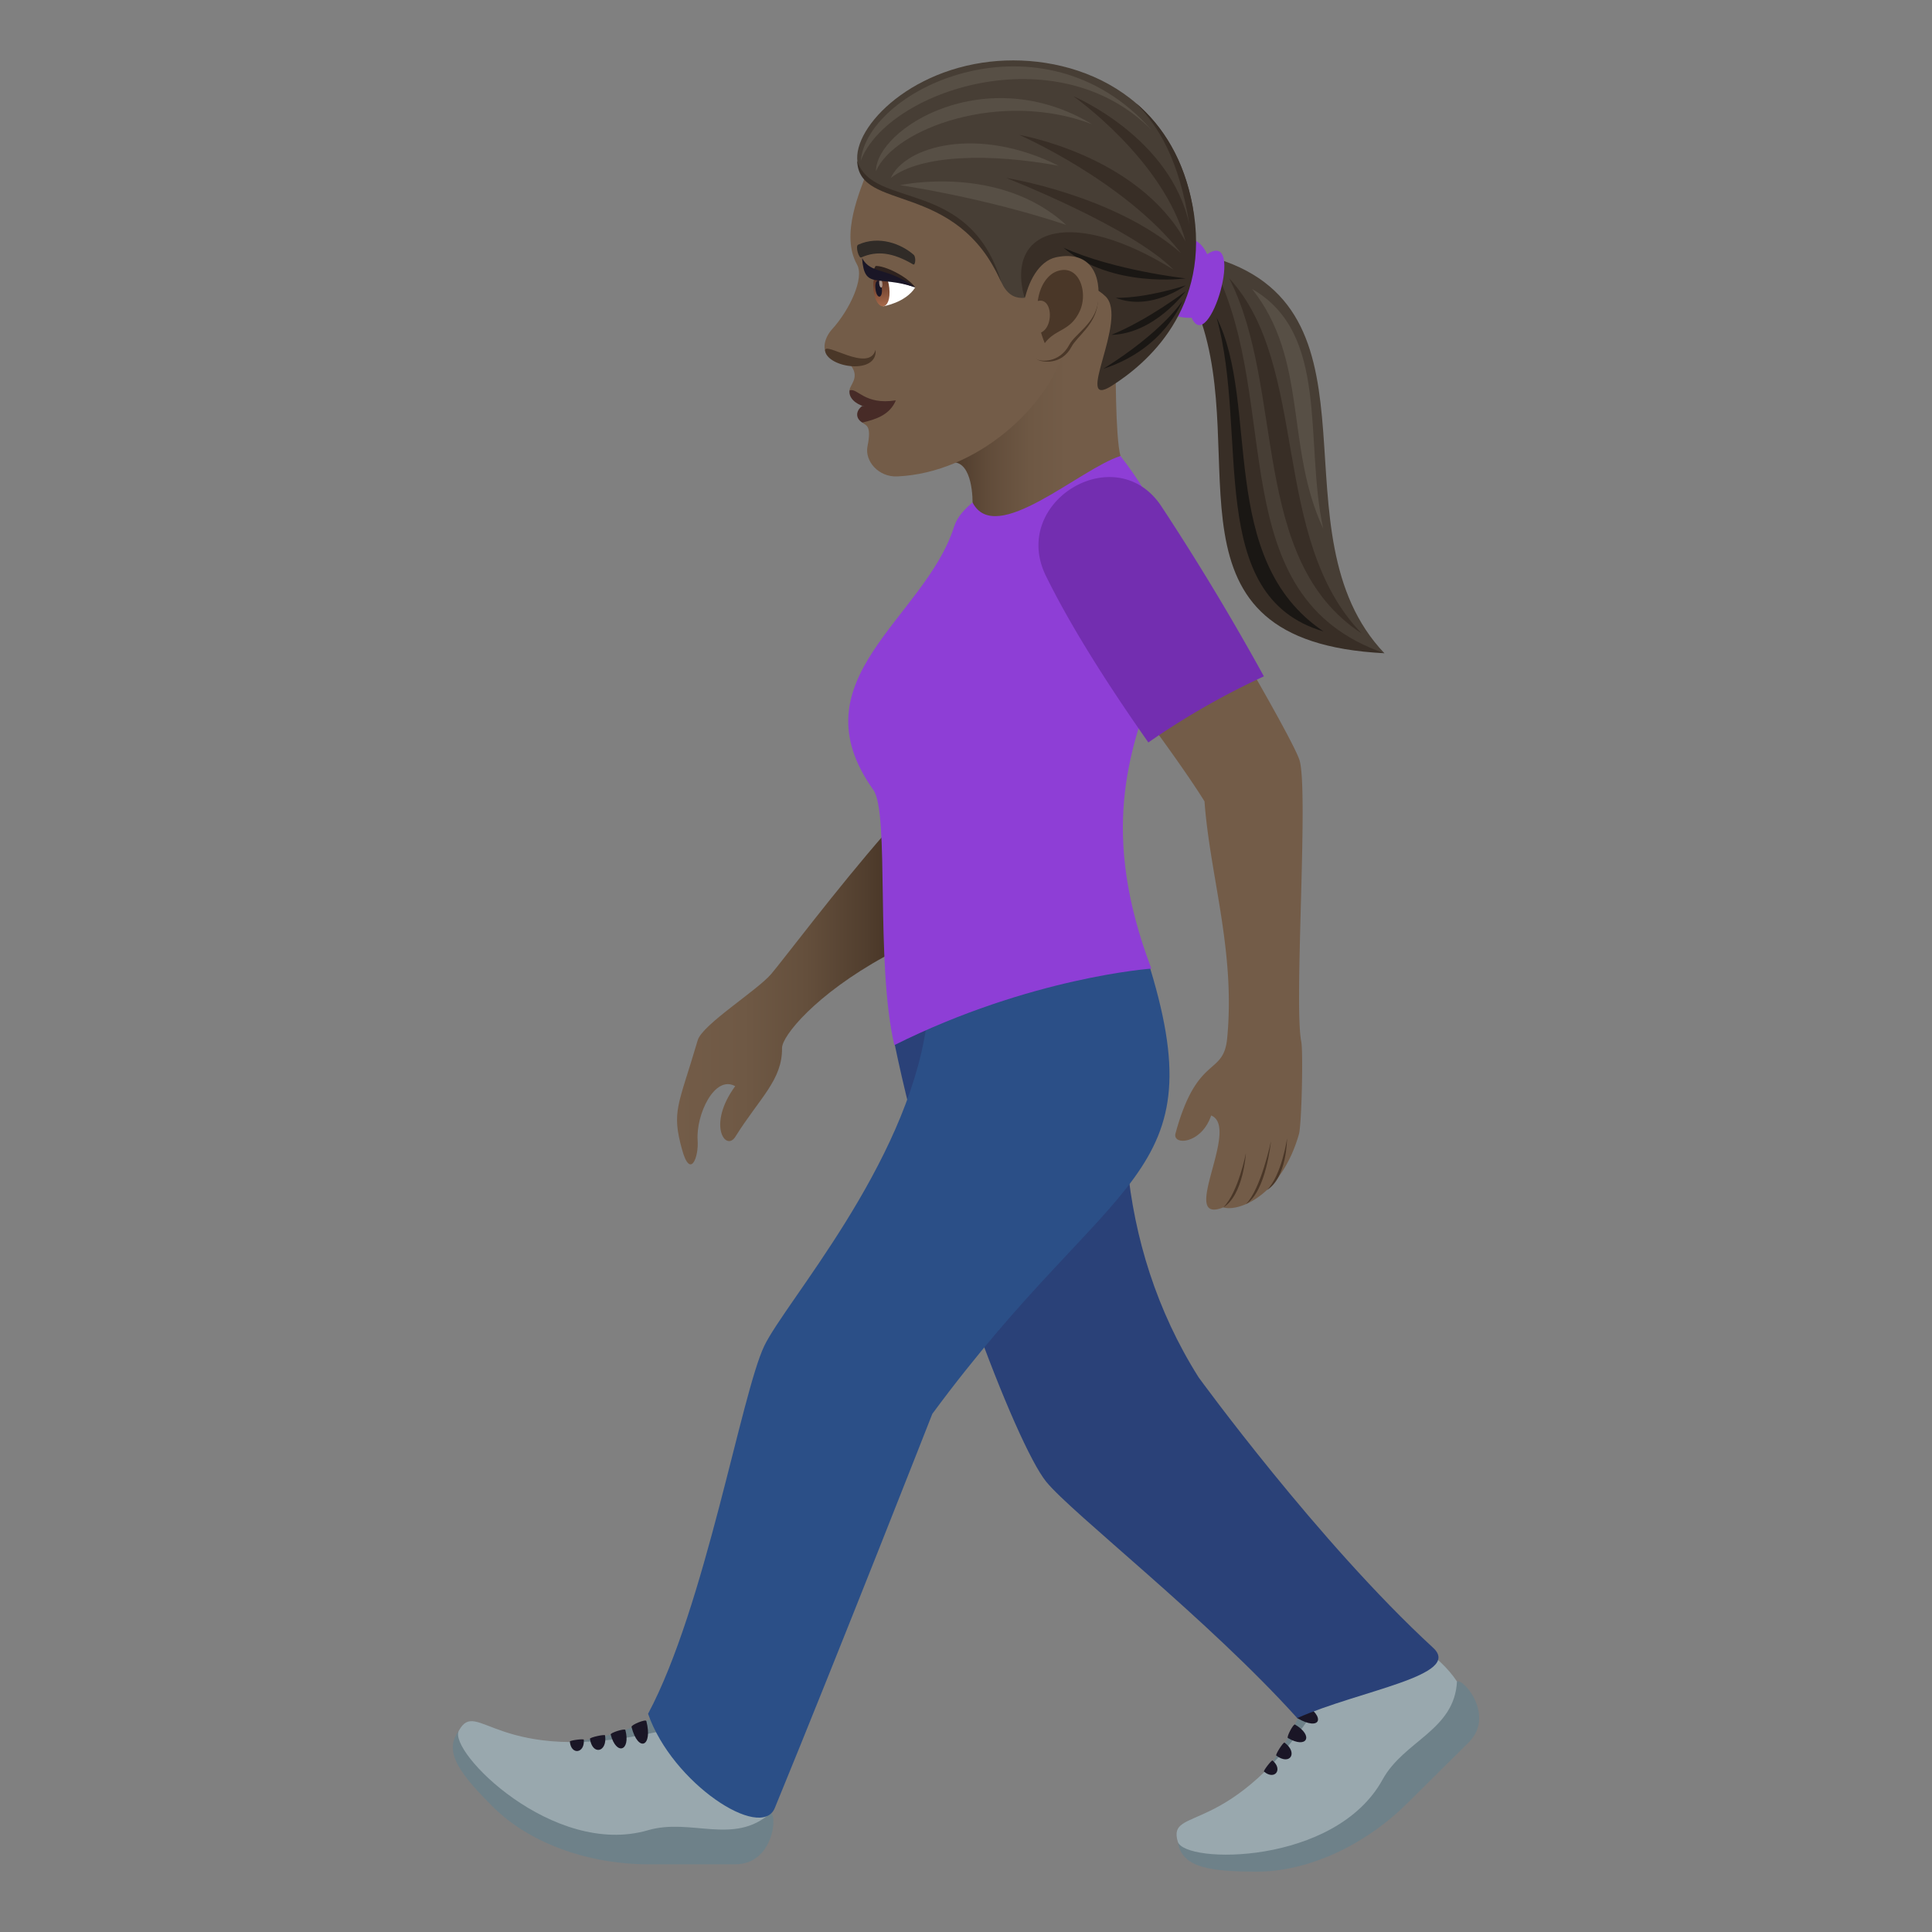 <svg xmlns="http://www.w3.org/2000/svg" xml:space="preserve" style="enable-background:new 0 0 64 64" viewBox="0 0 64 64"><rect x="0" y="0" width="64" height="64" fill="#808080" stroke="none"/><linearGradient id="a" x1="37.117" x2="31.279" y1="13.399" y2="13.399" gradientUnits="userSpaceOnUse"><stop offset=".307" style="stop-color:#735c48"/><stop offset=".516" style="stop-color:#6e5844"/><stop offset=".75" style="stop-color:#614c3a"/><stop offset=".996" style="stop-color:#4a3728"/><stop offset="1" style="stop-color:#4a3728"/></linearGradient><path d="M31.28 15.386c.833-.377.938.823.938 1.26 0 1.388 2.24.693 4.899-1.54-.175-.641-.158-3.12-.158-3.12.818-5.604-2.959-.83-5.68 3.4z" style="fill:url(#a)"/><path d="M28.757 5.591c-.26.727-.928 2.175-.367 3.172.251.447-.243 1.501-.823 2.14-.252.277-.328.636-.175.843.234.317.63.14.807.38.286.39-.058.635-.057.806 0 0 1.004.17.424 1.066.102.101.32.058.171.787-.098.48.357 1.026.99.997 2.626-.12 4.993-2.296 5.537-4.232 1.166-4.148 1.563-8.804-6.507-5.959z" style="fill:#735c48"/><path d="M28.142 12.932c-.067.476.872.84 1.535.33-1.043.165-1.267-.424-1.535-.33z" style="fill:#472b27"/><path d="M28.567 13.445c-.236.17-.223.424-.001.553.454-.108.907-.251 1.111-.736-.52.276-1.11.183-1.11.183z" style="fill:#472b27"/><path d="M27.333 11.626c.092.56 1.747.802 1.672-.04-.217.79-1.731-.324-1.672.04z" style="fill:#4a3728"/><path d="M30.267 8.44c-.414-.364-1.151-.647-1.84-.334-.099.045.022.458.102.423.529-.237 1.057-.16 1.72.23.078.045.1-.246.018-.319z" style="fill:#302b27"/><path d="M25.528 60.057c.233.086.083 1.7-1.17 1.7h-2.876c-2.053 0-3.974-.736-5.126-1.878-1.103-1.092-1.682-1.85-1.165-2.529 5.236 1.956 9.978 2.575 10.337 2.707zm-3.168-3.566c1.002.428-.162 2.319-3.903 1.26 2.814-.197 3.722-1.337 3.903-1.26z" style="fill:#6e8189"/><path d="M25.224 57.489c.172.293.527 1.53.304 2.568-1.211 1.086-2.64.156-4.06.571-3.146.919-6.644-2.62-6.267-3.299.62-1.117 1.232 1.204 6.554.047 1.916-.417 3.299-.18 3.47.113z" style="fill:#99a8ae"/><path d="M20.92 57.208c.221.857.712.658.491-.197-.018-.072-.51.126-.49.197zm-.69.25c.183.706.668.554.486-.151-.016-.06-.501.092-.486.15zm-.687.142c.08.56.582.448.501-.112-.007-.047-.508.065-.502.112zm-.666.09c.037.459.5.398.462-.06-.003-.039-.465.022-.462.06z" style="fill:#1a1626"/><path d="M48.264 55.7c.226-.101 1.272 1.144.385 2.023l-2.033 2.014C45.164 61.175 43.281 62 41.651 62c-1.56 0-2.51-.13-2.628-.973 5.098-2.284 8.893-5.168 9.24-5.326zm-4.786-.301c1.014-.4 1.541 1.753-1.86 3.624 1.85-2.11 1.677-3.552 1.86-3.624z" style="fill:#6e8189"/><path d="M46.216 54.098c.33.086 1.465.714 2.048 1.603-.081 1.617-1.756 1.96-2.464 3.249-1.568 2.852-6.567 2.8-6.785 2.056-.36-1.224 1.73-.012 4.668-4.558 1.057-1.637 2.203-2.438 2.533-2.35z" style="fill:#99a8ae"/><path d="M42.972 56.914c.768.451.974-.033.206-.483-.064-.038-.27.446-.206.483zm-.309.66c.632.372.868-.076.235-.447-.053-.031-.289.416-.235.447zm-.385.582c.456.34.73-.091.274-.43-.038-.028-.313.402-.274.43zm-.407.53c.354.298.638-.068.284-.367-.03-.025-.313.342-.284.367z" style="fill:#1a1626"/><path d="M38.003 31.766c-8.4-1.227-8.376 2.775-8.376 2.775 1.232 6.002 4.02 13.297 5.03 14.543.845 1.041 5.38 4.57 8.315 7.83 2.054-.915 5.502-1.41 4.501-2.33-3.808-3.505-7.768-8.959-7.768-8.959-2.791-4.418-2.94-9.705-1.702-13.86z" style="fill:#2a4178"/><path d="M38.003 31.766s-5.336-2.568-7.318 2.238c-.679 4.633-4.668 9.125-5.367 10.58-.762 1.59-1.96 8.652-3.85 12.187.802 2.308 3.746 4.222 4.198 3.122 2.164-5.27 5.218-13.057 5.218-13.057 5.991-8.127 9.462-7.69 7.12-15.07z" style="fill:#2b4f87"/><linearGradient id="b" x1="22.427" x2="29.318" y1="33.09" y2="33.09" gradientUnits="userSpaceOnUse"><stop offset="0" style="stop-color:#735c48"/><stop offset=".323" style="stop-color:#6f5945"/><stop offset=".622" style="stop-color:#644f3c"/><stop offset=".911" style="stop-color:#513e2e"/><stop offset="1" style="stop-color:#4a3728"/></linearGradient><path d="M29.318 27.61c-1.576 1.8-3.388 4.206-3.77 4.654-.467.548-2.283 1.677-2.435 2.194-.642 2.186-.877 2.336-.516 3.634.272.983.554.233.513-.314-.06-.848.56-2.18 1.244-1.797-.94 1.286-.312 2.179.004 1.677.813-1.298 1.56-1.88 1.548-2.941-.004-.393 1.103-1.77 3.412-3.037v-4.07z" style="fill:url(#b)"/><path d="M38.14 32.086s-4.008.285-8.514 2.535c-.638-2.75-.148-7.687-.696-8.455-2.619-3.67 1.704-5.67 2.673-8.713.11-.343.348-.583.615-.807.761 1.48 3.539-1.11 4.899-1.54 4.986 6.41-2.403 7.95 1.023 16.98z" style="fill:#8e3ed6"/><path d="M43.038 25.152c-.182-.502-1.218-2.333-2.262-4.13a63.13 63.13 0 0 0-3.5 1.816c1.02 1.364 2.07 2.812 2.625 3.709.18 2.476 1.03 4.95.75 7.856-.127 1.259-.991.501-1.71 3.14-.113.415.862.36 1.18-.591.988.399-1.1 3.639.401 3.045.543.156 1.932-.422 2.506-2.422.092-.323.144-2.747.078-3.07-.251-1.247.259-8.468-.068-9.353z" style="fill:#735c48"/><path d="M41.272 38.2s-.253 1.307-.75 1.797c.67-.406.75-1.797.75-1.797zm.83-.394s-.333 1.591-.83 2.083c.67-.407.83-2.084.83-2.084zm.533-.09s-.173 1.216-.67 1.708c.67-.407.67-1.708.67-1.708z" style="fill:#4a3728"/><path d="M41.868 22.405a83.159 83.159 0 0 0-3.387-5.62c-1.503-2.297-5.049-.165-3.83 2.3.66 1.342 1.714 3.124 3.39 5.51a25.21 25.21 0 0 1 3.827-2.19z" style="fill:#732eb0"/><path d="M30.319 9.52c-.319.508-1.059.626-1.059.626-.262-.227-.274-.661-.297-1.043.383-.06 1.356.417 1.356.417z" style="fill:#fff"/><linearGradient id="c" x1="-55.268" x2="-55.268" y1="11.205" y2="10.077" gradientTransform="matrix(.574 -.061 .106 .994 59.787 -4.367)" gradientUnits="userSpaceOnUse"><stop offset="0" style="stop-color:#a6694a"/><stop offset="1" style="stop-color:#4f2a1e"/></linearGradient><path d="M28.935 9.592c.083.776.607.72.524-.055-.078-.72-.601-.665-.524.055z" style="fill:url(#c)"/><path d="M29 9.563c.039.366.25.344.211-.022-.036-.34-.248-.317-.211.022z" style="fill:#1a1626"/><path d="M29.125 9.395c.02.182.125.17.105-.012-.018-.169-.123-.157-.105.012z" style="fill:#ab968c"/><path d="M30.319 9.52c-.26-.362-1.012-.726-1.315-.709-.183.38-.243.19 1.315.709z" style="fill:#2e221e"/><path d="M30.319 9.52c-.96-.69-1.458-.421-1.762-.971.079 1.074.5.547 1.762.97z" style="fill:#1a1626"/><path d="m40.321 8.571-.54 1.974c2.03 1.924-1.154 9.799 6.079 11.094-3.773-3.965.213-11.273-5.539-13.068z" style="fill:#473e35"/><path d="m40.232 8.886-.507 1.57c1.728 4.703-1.524 10.798 6.134 11.183-5.422-1.874-3.361-8.253-5.627-12.753z" style="fill:#382e26"/><path d="M41.474 9.57c1.87 2.353 1.094 5.23 2.359 7.943-.63-2.913.223-6.466-2.359-7.942z" style="fill:#574f45"/><path d="M40.302 10.52c1.077 3.88-.42 9.233 3.541 10.397-3.553-2.394-2.096-7.511-3.541-10.396z" style="fill:#1a1714"/><path d="M40.714 9.211c1.873 3.663.662 9.345 4.392 11.771-3.049-3.155-1.71-8.86-4.392-11.77z" style="fill:#382e26"/><path d="M39.99 8.42c-.903-1.865-2.828 2.194-.515 2.107.571 1.282 1.808-2.964.515-2.107z" style="fill:#8e3ed6"/><path d="M39.502 6.817c-.74-4.004-4.317-5.144-6.962-4.74-2.9.441-4.627 2.626-4.026 3.599.743 1.203 3.008.117 4.657 3.673.715 1.543 2.32-.96 3.622.3.779.754 3.164-.371 2.709-2.832z" style="fill:#473e35"/><path d="M33.17 9.349c-1.06-3.5-4.254-2.393-4.775-4.026.047 1.724 3.27.616 4.776 4.026z" style="fill:#382e26"/><path d="M28.514 5.323c.882-2.32 6.484-4.194 9.63-1.02-3.59-4.063-9.394-1.41-9.63 1.02z" style="fill:#574f45"/><path d="M29.017 5.67c.618-1.416 4.131-2.708 7.16-1.555-3.536-2.122-7.16.152-7.16 1.555zm.798.464s2.731.394 5.5 1.314c-2.22-2.034-5.5-1.314-5.5-1.314z" style="fill:#574f45"/><path d="M29.509 5.895c1.006-.784 3.312-.82 5.563-.403-2.667-1.334-5.077-.662-5.564.403z" style="fill:#574f45"/><path d="M39.506 6.819c-.286-1.525-.975-2.635-1.873-3.402.749.787 1.421 1.84 1.771 4.049-.615-2.928-3.85-4.28-3.85-4.28s2.998 2.102 3.722 4.818c-1.584-2.872-5.511-3.535-5.511-3.535s3.481 1.52 5.36 3.918C36.9 6.45 33.333 5.895 33.333 5.895s4.144 1.62 5.547 3.043c-3.312-2.06-5.577-1.429-4.95.901 0 0 1.682-1 2.692-.021.778.754-1.09 3.78.2 2.966 1.144-.722 3.325-2.556 2.684-5.965z" style="fill:#382e26"/><path d="M36.55 12.216c2.028-.65 2.618-2.246 2.618-2.246s-.643 1.014-2.617 2.246z" style="fill:#1a1714"/><path d="M36.814 11.093c1.434-.036 2.462-1.444 2.462-1.444s-1.272.966-2.462 1.444zm.145-1.227c1.162.455 2.317-.412 2.317-.412s-1.263.423-2.317.412zm2.317-.644s-2.36-.26-4.048-1.017c1.617 1.36 4.048 1.017 4.048 1.017z" style="fill:#1a1714"/><path d="M34.376 11.916c.121.08.785.202 1.12-.43.187-.349.77-.71.862-1.397.121-.88-2.843 1.265-1.982 1.827z" style="fill:#4a3728"/><path d="M34.995 8.52c-1.155.234-1.52 2.815-.658 3.378.12.079.754.15 1.088-.482.187-.35.851-.704.944-1.39.121-.88-.226-1.739-1.374-1.506z" style="fill:#735c48"/><path d="M35.008 8.988c-.293.107-.56.457-.63.984.488-.132.536.85.108 1.043a3.6 3.6 0 0 0 .124.354c.355-.486.853-.384 1.164-1.076.28-.624-.037-1.571-.766-1.305z" style="fill:#4a3728"/></svg>